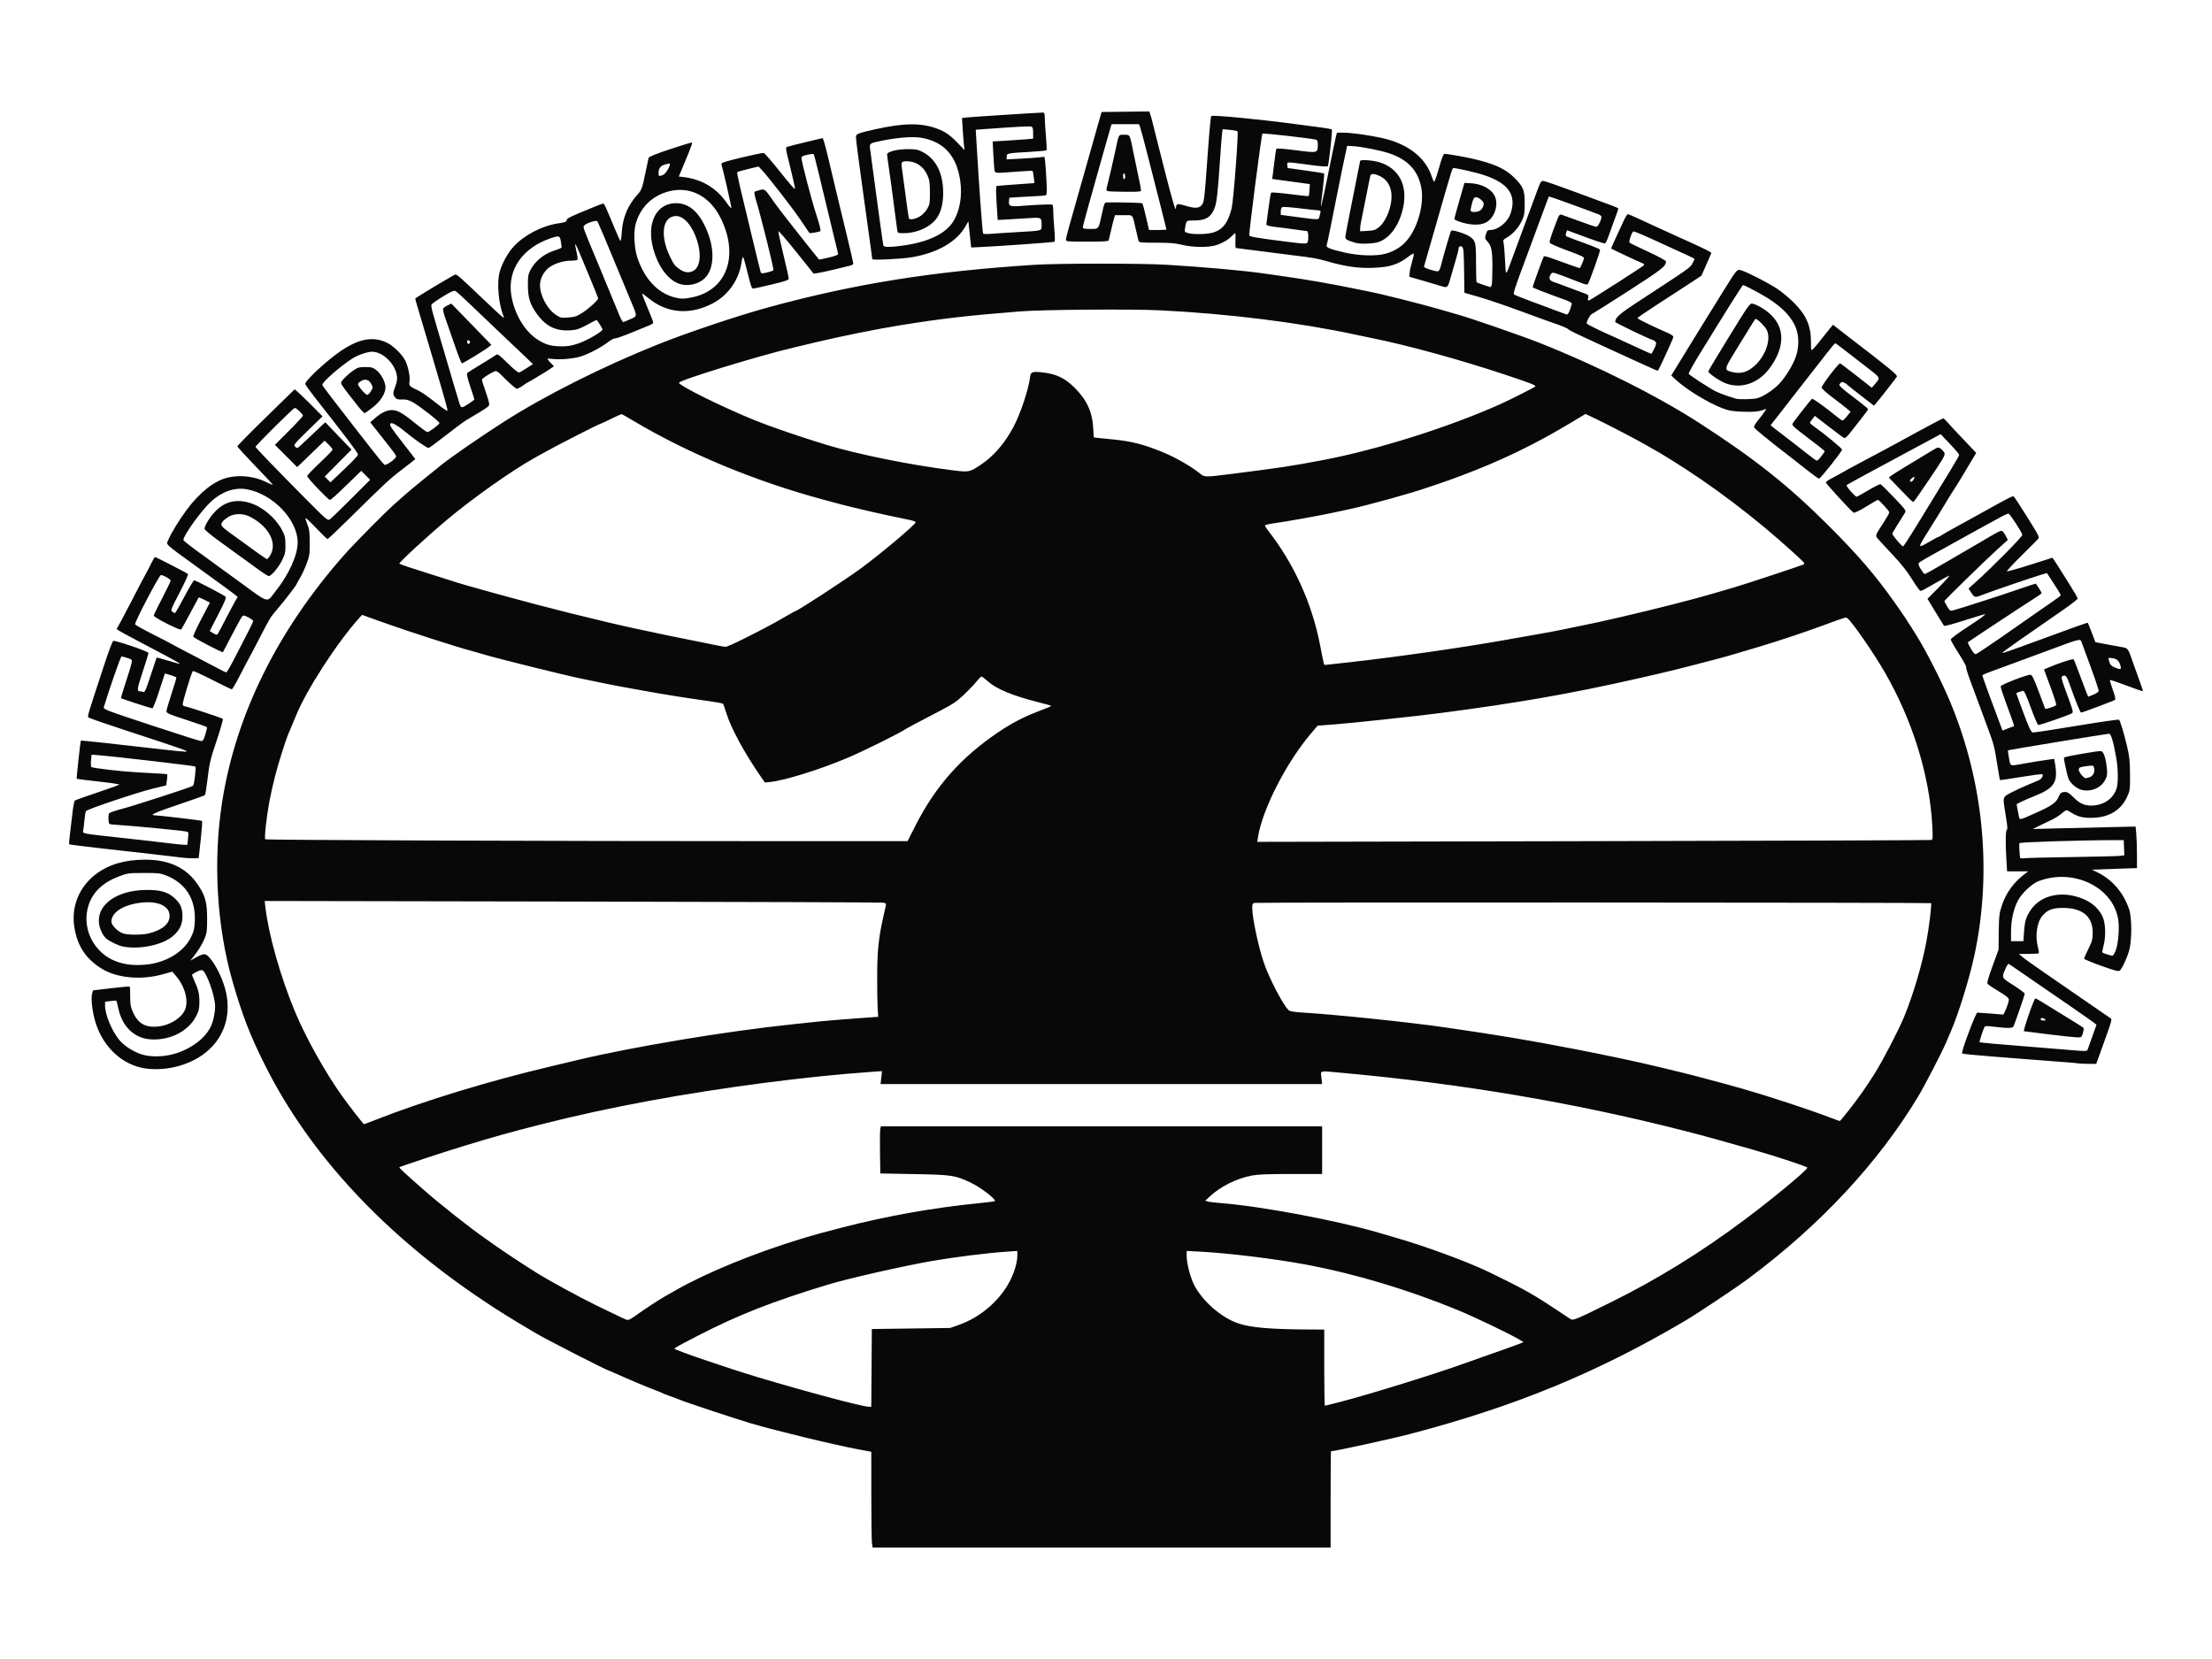 <svg width="640" height="480" version="1.1" viewBox="0 0 640 480" xmlns="http://www.w3.org/2000/svg">
 <path d="m252.29 446.61c-0.104-0.632-0.191-6.869-0.193-13.861l-3e-3 -12.713-3.751-0.695c-6.918-1.281-23.529-5.302-31.156-7.541-4.068-1.194-18.819-6.085-20.362-6.75-0.505-0.218-1.814-0.71-2.909-1.093s-2.128-0.789-2.296-0.901c-0.168-0.112-0.995-0.452-1.837-0.756-1.758-0.634-8.573-3.499-11.414-4.798-1.057-0.483-1.982-0.879-2.056-0.879-0.51 0-18.083-8.982-21.284-10.878-7.752-4.594-10.342-6.204-15.157-9.421-28.706-19.181-50.18-42.289-63.061-67.856-4.359-8.652-6.638-14.509-9.487-24.373-4.609-15.961-5.726-34.952-3.058-52.017 3.965-25.369 16.1-49.852 35.608-71.84 2.829-3.189 12.081-12.519 14.234-14.355 0.865-0.738 2.193-1.917 2.951-2.619 0.758-0.703 3.307-2.83 5.665-4.728 2.358-1.898 4.562-3.676 4.899-3.953 2.617-2.15 11.091-8.004 18.066-12.48 11.779-7.559 28.647-16.044 44.552-22.41 8.72-3.49 23.16-8.339 32.151-10.794 24.922-6.807 47.553-10.417 77.009-12.285 7.078-0.449 31.076-0.444 38.428 0.008 10.731 0.66 22.024 1.67 27.558 2.465 1.095 0.157 4.057 0.578 6.583 0.936 5.589 0.791 13.721 2.2 18.678 3.236 2.021 0.423 4.432 0.908 5.359 1.079 3.038 0.561 15.364 3.653 20.209 5.069 2.61 0.763 5.228 1.519 5.818 1.679 3.199 0.868 18.273 6.092 23.25 8.057 16.68 6.586 34.334 15.442 46.564 23.359 16.079 10.409 25.736 18.095 37.378 29.747 8.498 8.507 13.33 14.128 18.894 21.983 2.646 3.736 3.587 5.155 6.349 9.583 2.854 4.574 7.266 13.255 9.727 19.137 9.724 23.247 12.229 49.172 7.085 73.334-1.453 6.827-4.702 17.285-6.967 22.431-0.389 0.883-0.965 2.226-1.281 2.984-1.088 2.611-6.157 12.407-8.033 15.524-11.591 19.263-28.454 37.341-49.218 52.764-3.747 2.783-14.615 10.023-18.372 12.239-25.316 14.931-48.995 24.675-79.305 32.635-5.34 1.402-21.941 5.031-23.015 5.031-0.056 0-0.103 6.269-0.103 13.932v13.932h-132.5zm-0.124-50.829 0.08-11.253 22.659-0.306 2.45-0.862c6.377-2.244 11.992-7.1 14.946-12.925 1.234-2.433 2.049-5.296 2.049-7.199v-1.301l-3.139 0.213c-5.497 0.372-14.893 1.542-21.357 2.658-8.447 1.459-24.399 5.076-30.314 6.875-16.067 4.885-25.995 8.782-37.509 14.721-5.574 2.875-6.884 3.6-6.887 3.811-5e-3 0.372 15.228 5.588 24.034 8.231 13.579 4.074 30.182 8.508 32.071 8.565l0.838 0.025 0.08-11.253zm135.52 9.857c8.85-2.303 27.593-8.116 36.033-11.173 1.347-0.488 5.237-1.862 8.644-3.052 3.407-1.19 6.699-2.375 7.316-2.633l1.121-0.469-0.997-0.606c-2.79-1.697-12.998-6.591-18.229-8.74-14.258-5.858-29.631-10.455-43.786-13.092-8.99-1.675-22.208-3.292-30.543-3.735l-3.904-0.208v1.519c0 2.107 1.11 6.346 2.207 8.427 2.458 4.662 7.744 9.273 12.58 10.972 3.623 1.273 9.411 1.772 21.115 1.818l3.904 0.016v11.023c0 6.063 0.079 11.023 0.176 11.023 0.097 0 2.06-0.49 4.363-1.09zm-203.58-25.126c2.151-1.565 6.318-4.308 7.978-5.25 0.589-0.335 2.105-1.201 3.368-1.924 8.772-5.025 22.699-10.748 36.018-14.801 4.338-1.32 5.885-1.749 12.207-3.384 12.808-3.312 26.407-5.73 39.604-7.04 2.415-0.24 4.462-0.506 4.547-0.591 0.487-0.487-4.237-4.093-7.102-5.421-4.464-2.069-5.338-2.198-16.228-2.401l-9.798-0.182-0.087-6.124c-0.048-3.368-0.011-6.434 0.082-6.813l0.169-0.689h127.67v13.779h-9.006c-6.482 0-9.635 0.121-11.253 0.432-4.573 0.879-9.143 3.161-12.351 6.17l-1.225 1.148 0.81 0.224c0.446 0.123 2.099 0.323 3.674 0.444 11.606 0.892 33.578 5.012 45.731 8.576 0.842 0.247 3.391 0.995 5.665 1.663 7.759 2.278 17.846 5.944 24.343 8.847 2.33 1.041 10.326 5.022 11.942 5.946 0.674 0.385 2.051 1.17 3.062 1.744 1.01 0.574 3.603 2.226 5.761 3.671 2.158 1.445 4.243 2.825 4.633 3.067 0.856 0.531 1.205 0.389 11.499-4.687 13.584-6.698 26.209-14.486 39.04-24.081 8.216-6.144 18.34-14.556 18.06-15.008-0.223-0.36-8.72-3.171-15.305-5.062-10.312-2.962-14.43-4.092-21.146-5.802-31.229-7.956-63.499-13.403-97.965-16.538-7.071-0.643-6.4-0.794-6.172 1.384l0.192 1.837h-127.75l0.422-3.734-3.004 0.208c-18.685 1.292-43.465 4.523-64.396 8.396-11.109 2.055-21.592 4.341-31.612 6.893-8.589 2.188-13.563 3.579-21.972 6.148-6.01 1.836-18.431 5.939-18.663 6.165-0.141 0.138 1.632 1.786 6.914 6.425 4.998 4.39 13.295 10.947 18.103 14.306 0.884 0.618 2.331 1.633 3.215 2.255 2.738 1.928 7.409 5.002 11.559 7.607 3.428 2.152 12.316 7.001 17.174 9.369 8.053 3.925 8.661 4.205 9.174 4.226 0.261 0.01 1.349-0.618 2.417-1.395zm-75.221-56.585c13.717-5.401 32.491-11.129 50.284-15.341 2.526-0.598 5.971-1.419 7.655-1.824 16.084-3.867 43.336-8.405 62.464-10.4 2.526-0.263 5.833-0.615 7.349-0.78 2.369-0.259 12.463-1.071 16.228-1.306l1.225-0.076-0.153-2.296c-0.084-1.263-0.148-5.466-0.142-9.339 0.012-7.287 0.405-11.198 1.709-16.994 0.322-1.431 0.668-2.973 0.768-3.425 0.166-0.745 0.087-0.836-0.847-0.979-0.566-0.086-41.04-0.231-89.936-0.321l-88.908-0.164 0.201 1.755c0.923 8.04 4.417 20.363 8.615 30.385 3.134 7.482 8.7 17.445 13.544 24.245 1.979 2.779 6.207 8.212 6.391 8.212 0.067 0 1.667-0.609 3.555-1.352zm426.04-2.705c3.151-4.042 4.967-6.627 7.581-10.793 2.334-3.721 6.84-12.416 8.41-16.228 2.631-6.389 5.132-14.827 6.443-21.74 0.761-4.008 1.6-10.906 1.357-11.149-0.193-0.193-194.63-0.271-195.71-0.078-0.598 0.107-0.689 0.311-0.689 1.542 0 2.801 1.825 11.354 3.382 15.858 1.563 4.52 5.441 11.951 7.104 13.611 0.362 0.361 1.376 0.546 3.806 0.695 9.975 0.609 31.247 2.822 41.588 4.328 16.197 2.358 23.708 3.617 37.662 6.31 8.578 1.655 18.29 3.717 23.73 5.038 2.442 0.593 5.611 1.361 7.043 1.706 1.431 0.345 3.016 0.745 3.521 0.887 0.505 0.143 2.09 0.562 3.521 0.933 2.543 0.657 7.345 1.971 10.717 2.932 7.02 2 19.35 6.053 24.955 8.203 1.516 0.581 2.841 1.063 2.944 1.071 0.104 8e-3 1.29-1.398 2.635-3.124zm-270.12-82.223c5.864-11.574 13.328-19.972 24.271-27.309 3.594-2.41 7.092-4.245 10.791-5.661 3.83-1.466 4.367-1.7 4.227-1.84-0.065-0.065-1.787-0.54-3.826-1.054-7.224-1.824-12-3.804-14.419-5.98-0.855-0.769-1.69-1.398-1.856-1.398-0.166 0-0.65 0.448-1.077 0.995-1.13 1.451-4.155 4.498-5.736 5.779-1.377 1.116-2.367 1.674-10.25 5.777-2.358 1.227-4.425 2.331-4.593 2.452-1.676 1.206-12.459 6.551-17.46 8.655-7.693 3.236-17.839 6.395-21.886 6.813l-1.684 0.174-1.225-1.77c-4.777-6.904-8.62-14.012-9.982-18.465-0.386-1.263-0.795-2.409-0.907-2.546-0.113-0.137-2.118-0.506-4.456-0.82-5.124-0.687-12.862-1.923-18.49-2.951-2.273-0.416-5.236-0.951-6.583-1.19-1.347-0.239-4.172-0.798-6.277-1.243s-4.379-0.914-5.052-1.042c-3.737-0.711-24.52-5.866-28.476-7.062-1.179-0.357-2.557-0.755-3.062-0.884-4.439-1.14-19.32-5.941-26.889-8.674l-5.149-1.859-0.669 0.74c-6.591 7.287-15.623 21.256-18.557 28.698-0.328 0.833-0.862 2.117-1.185 2.854-1.132 2.576-1.366 3.203-2.554 6.851-1.641 5.037-2.848 9.665-3.762 14.423-0.903 4.697-1.616 11.032-1.279 11.369 0.242 0.242 84.296 0.548 149.12 0.543l36.716-3e-3 2.215-4.372zm294.05 4.034c0.353-0.113 0.392-0.83 0.222-4.034-0.776-14.631-5.675-30.483-13.745-44.481-3.194-5.541-9.265-14.336-10.743-15.562-0.551-0.457-0.052-0.599-7.396 2.104-5.226 1.923-12.768 4.436-17.913 5.967-2.105 0.626-5.136 1.53-6.736 2.009-1.6 0.478-4.011 1.16-5.359 1.514-11.422 3.005-14.094 3.664-23.73 5.848-19.087 4.326-34.429 7.005-56.8 9.921-6.633 0.864-25.508 2.888-30.42 3.261l-5.005 0.381-1.884 2.212c-7.153 8.4-14.092 21.964-15.384 30.075l-0.211 1.325 97.337-0.201c53.536-0.11 97.53-0.263 97.766-0.338zm-168.34-51.426c14.626-1.668 31.851-4.132 44.824-6.412 13.272-2.332 14.492-2.556 18.181-3.336 1.957-0.414 3.903-0.815 4.324-0.893 4.319-0.797 17.669-3.91 26.333-6.142 7.349-1.893 8.789-2.293 17.759-4.933 3.309-0.974 19.452-6.312 19.869-6.57 0.495-0.306 0.436-0.376-2.888-3.411-11.062-10.101-23.599-19.595-35.813-27.122-2.189-1.349-4.187-2.543-4.44-2.652-0.253-0.11-1.01-0.541-1.684-0.959-1.803-1.117-11.833-6.373-15.273-8.002l-2.976-1.41-4.042 2.434c-10.554 6.356-20.107 10.981-31.753 15.373-2.61 0.984-5.642 2.072-6.736 2.416-1.095 0.345-2.61 0.851-3.368 1.126-3.878 1.405-16.784 4.991-22.046 6.125-1.263 0.272-3.537 0.764-5.052 1.092-3.941 0.854-13.591 2.586-16.917 3.036-1.558 0.211-2.832 0.516-2.832 0.678 0 0.162 0.393 0.797 0.874 1.411 7.518 9.6 12.742 21.099 15.087 33.216 1.141 5.892 1.096 5.715 1.44 5.715 0.15 0 3.358-0.352 7.129-0.782zm-175.4-6.749c5.429-2.709 8.868-4.541 12.401-6.604 1.395-0.814 2.596-1.481 2.669-1.481 0.564 0 13.935-8.711 18.787-12.239 5.545-4.033 15.968-12.804 15.968-13.438 0-0.168-0.792-0.466-1.761-0.661-6.934-1.397-15.822-3.419-20.133-4.58-1.347-0.363-3.483-0.937-4.746-1.276-19.792-5.305-39.555-13.524-55.385-23.034-1.579-0.949-2.972-1.725-3.095-1.725-0.123 0-1.488 0.62-3.033 1.378s-2.876 1.378-2.956 1.378c-0.404 0-13.153 6.52-16.98 8.683-0.926 0.524-2.058 1.161-2.514 1.416-6.524 3.651-17.743 11.604-25.184 17.855-5.796 4.868-13.892 12.346-13.608 12.57 0.259 0.205 3.998 1.454 8.85 2.958 2.779 0.861 5.397 1.691 5.818 1.845 3.174 1.159 23.676 6.768 34.6 9.466 15.923 3.932 20.014 4.829 43.021 9.437 0.842 0.169 1.776 0.323 2.076 0.343 0.3 0.02 2.642-1.01 5.205-2.29zm141.14-47.727c14.675-1.875 17.218-2.26 26.419-4 15.788-2.987 36.499-9.513 51.441-16.209 2.584-1.158 9.744-4.765 10.068-5.072 0.365-0.346-0.951-0.865-8.844-3.491-12.776-4.251-27.918-8.418-37.969-10.449-1.179-0.238-3.452-0.715-5.052-1.058-16.553-3.558-36.664-6.067-56.616-7.064-8.206-0.41-33.911-0.216-40.449 0.305-15.453 1.231-22.687 2.064-34.6 3.983-6.931 1.116-17.21 3.184-24.496 4.928-2.273 0.544-5.167 1.233-6.43 1.53-10.407 2.453-33.507 9.55-33.284 10.226 0.325 0.979 12.518 7.003 21.953 10.846 4.332 1.764 13.099 4.77 20.515 7.035 9.143 2.792 24.251 5.856 36.438 7.391 5.088 0.641 5.104 0.638 8.56-1.66 3.541-2.354 6.829-6.168 9.272-10.753 2.115-3.97 4.484-11.127 4.896-14.792 0.14-1.245 0.822-1.422 3.96-1.026 3.718 0.469 6.135 1.659 8.853 4.355 3.511 3.484 5.134 6.954 5.405 11.56l0.166 2.826 0.954 0.134c0.525 0.074 2.607 0.286 4.628 0.473 5.136 0.474 8.91 1.433 14.238 3.619 3.961 1.625 8.5 4.237 11.123 6.402 1.088 0.897 1.525 0.895 8.847-0.04zm-315.57 171.74c-6.364-1.54-11.451-6.876-13.306-13.959-0.755-2.884-1.08-6.216-0.726-7.446l0.265-0.919 5.28-0.629c2.904-0.346 5.321-0.552 5.372-0.459 0.051 0.093 0.096 1.409 0.099 2.925 0.006 2.316 0.135 3.034 0.81 4.504 1.488 3.238 3.534 4.434 7.074 4.136 3.311-0.279 6.649-2.234 7.856-4.602 1.3-2.549 0.185-6.978-2.547-10.116l-1.026-1.178-3.061 0.842c-6.004 1.652-12.985 0.982-17.273-1.657-4.715-2.902-7.157-6.62-8.011-12.201-0.894-5.839 1.446-11.544 6.222-15.17 3.727-2.83 8.416-4.21 14.295-4.21 6.908 0 11.835 2.301 15.124 7.063 2.227 3.224 2.786 5.212 2.796 9.931 0.007 3.423-0.087 4.218-0.676 5.68-0.703 1.743-1.848 3.615-3.354 5.485l-0.854 1.06 1.798-1.007c1.203-0.673 2.03-0.949 2.5-0.831 1.438 0.361 4.132 4.738 5.48 8.904 3.536 10.929-2.143 20.638-13.802 23.596-3.404 0.863-7.423 0.964-10.337 0.259zm10.562-4.205c4.489-1.51 8.164-4.392 9.732-7.631 0.728-1.505 1.262-3.994 1.262-5.888 0-2.943-2.534-10.056-3.716-10.431-0.463-0.147-1.785 0.415-2.965 1.261-0.054 0.039 0.203 0.73 0.57 1.536 1.261 2.768 1.556 3.958 1.562 6.287 0.004 1.988-0.13 2.602-0.909 4.145-2.196 4.349-7.444 7.083-13.035 6.789-4.835-0.254-8.393-3.633-9.526-9.048-0.228-1.091-0.477-2.046-0.553-2.122-0.076-0.076-0.843-0.044-1.705 0.07l-1.567 0.208v1.153c0 2.527 1.925 7.187 4.071 9.858 1.285 1.6 3.834 3.28 6.27 4.136 2.773 0.974 7.05 0.843 10.51-0.322zm-6-26.099c4.69-1.253 8.293-3.915 10.005-7.391 0.825-1.677 1.008-2.44 1.114-4.676 0.303-6.343-2.655-11.01-8.391-13.238-1.609-0.625-2.318-0.701-6.403-0.686-4.373 0.016-4.713 0.062-7.098 0.966-4.575 1.734-7.446 4.377-8.741 8.05-1.641 4.652-0.435 9.861 3.118 13.475 1.986 2.02 4.411 3.267 7.506 3.858 2.546 0.487 6.292 0.335 8.89-0.359zm-9.657-4.703c-1.288-0.252-3.621-1.346-4.726-2.215-1.034-0.813-1.963-2.667-2.199-4.387-0.754-5.498 5.151-9.718 13.673-9.773 4.027-0.026 6.098 0.555 8.026 2.252 1.839 1.619 2.423 2.921 2.423 5.399 0 2.317-0.789 3.971-2.692 5.641-2.974 2.611-9.659 4.031-14.505 3.082zm7.563-3.82c3.919-1.044 5.921-2.76 5.921-5.076 0-2.722-3.172-4.289-7.79-3.85-5.38 0.512-9.051 2.756-9.051 5.534 0 1.051 1.872 2.938 3.397 3.425 1.497 0.478 5.674 0.46 7.524-0.033zm558.14 37.626c-0.168-0.061-2.373-0.257-4.899-0.437-2.526-0.18-6.178-0.459-8.114-0.621-1.937-0.162-7.311-0.585-11.942-0.939-4.631-0.354-8.523-0.743-8.648-0.865-0.35-0.339 3.943-11.831 4.417-11.823 0.561 9e-3 7.077 0.499 7.416 0.558 0.328 0.057 1.676-3.341 1.699-4.281 0.012-0.506-0.644-1.054-2.888-2.412-1.597-0.966-3.054-1.938-3.238-2.16-0.251-0.303 0.1-1.595 1.403-5.164l1.738-4.761 0.063-5.131c0.057-4.65 0.14-5.363 0.884-7.605 1.247-3.755 3.459-6.785 6.763-9.265l0.883-0.663h-6.114l-0.2-3.263c-0.305-4.991-0.249-8.611 0.137-8.74 0.234-0.078 0.141-1.284-0.306-3.964-0.955-5.724-1.014-5.444 1.425-6.758 1.137-0.613 3.238-1.589 4.67-2.17 1.431-0.581 2.979-1.232 3.439-1.446 0.811-0.378 1.399-1.38 1.028-1.751-0.1-0.1-2.886 0.26-6.19 0.801-3.304 0.541-6.041 0.943-6.081 0.894-0.04-0.049-0.378-2.018-0.751-4.376-0.854-5.4-0.978-5.882-2.769-10.717-0.811-2.189-1.981-5.359-2.6-7.043-0.619-1.684-1.736-4.694-2.481-6.688-0.745-1.994-1.275-3.754-1.179-3.91 0.097-0.156-0.868-1.907-2.143-3.892-1.275-1.984-2.313-3.807-2.307-4.051 6e-3 -0.244 1.901-1.677 4.21-3.186 4.27-2.789 6.133-4.149 5.677-4.144-0.139 2e-3 -2.251 0.639-4.693 1.416-4.902 1.56-6.979 2.118-7.163 1.924-0.067-0.07-1.165-1.85-2.441-3.955l-2.319-3.828 3.435-3.459c1.889-1.903 3.16-3.36 2.823-3.238-0.337 0.121-1.921 0.976-3.521 1.9-3.843 2.218-4.377 2.497-4.783 2.499-0.189 9.2e-4 -1.273-1.501-2.408-3.338-1.401-2.265-3.12-4.457-5.346-6.813-1.805-1.91-3.727-3.983-4.27-4.607-1.141-1.308-1.215-1.042 1.395-5.051 0.899-1.381 1.632-2.689 1.63-2.909-4e-3 -0.405-2.951-3.615-3.318-3.613-0.11 6.1e-4 -1.643 0.886-3.406 1.968-1.931 1.185-3.364 1.878-3.603 1.744-0.65-0.364-8.042-8.413-8.041-8.756 0-0.174 0.793-0.724 1.761-1.222s2.38-1.272 3.138-1.718c0.758-0.446 2.687-1.502 4.287-2.347 4.955-2.616 11.118-5.92 12.401-6.65 0.674-0.383 2.465-1.36 3.981-2.171 1.516-0.811 3.982-2.139 5.481-2.951 1.499-0.812 2.826-1.476 2.949-1.476 0.123 0 0.733 0.586 1.356 1.301 0.623 0.716 2.189 2.407 3.482 3.759 1.292 1.352 2.872 3.018 3.511 3.701l1.162 1.244-1.367 2.269c-0.752 1.248-2.023 3.372-2.824 4.719s-1.829 3.001-2.283 3.674c-0.454 0.674-1.153 1.784-1.553 2.468-0.969 1.657-3.851 6.341-6.112 9.933-2.855 4.536-2.833 4.638 0.575 2.64 1.328-0.778 2.518-1.415 2.646-1.415 0.128 0 0.598-0.254 1.045-0.564 0.447-0.31 1.846-1.119 3.109-1.797 1.263-0.678 4.639-2.538 7.502-4.132 8.927-4.971 9.806-5.423 10.126-5.203 0.171 0.117 1.933 2.811 3.915 5.986 3.535 5.662 3.593 5.784 3.049 6.401-0.305 0.346-2.482 2.527-4.838 4.846-2.356 2.32-4.194 4.306-4.086 4.414 0.108 0.108 3.11-0.73 6.671-1.862l6.475-2.058 0.521 0.724c0.286 0.398 0.796 1.181 1.133 1.74s1.749 2.804 3.139 4.989c1.389 2.185 2.521 4.144 2.515 4.354-6e-3 0.209-1.802 1.621-3.991 3.136-2.189 1.516-5.064 3.514-6.391 4.44-1.327 0.926-4.499 3.128-7.05 4.893-2.551 1.765-4.526 3.247-4.388 3.293 0.138 0.046 2.523-0.752 5.3-1.774 15.559-5.723 19.338-7.077 19.446-6.968 0.066 0.066 0.59 1.355 1.164 2.864l1.044 2.744 3.486 0.655c1.917 0.36 4.003 0.746 4.636 0.856 1.269 0.222 1.421 0.47 2.827 4.612 0.4 1.179 1.215 3.445 1.811 5.036 0.596 1.591 1.029 2.946 0.963 3.012-0.066 0.066-2.202-0.669-4.746-1.633-2.545-0.964-4.694-1.685-4.776-1.603-0.082 0.082 0.288 1.347 0.821 2.812 0.562 1.543 0.854 2.768 0.694 2.912-0.298 0.268-9.452 3.702-9.869 3.702-0.253 0-1.659-3.488-3.303-8.19-0.87-2.488-1.241-2.873-2.191-2.271-0.299 0.19-0.062 1.132 1.017 4.053 2.305 6.237 2.337 6.358 1.73 6.674-1.33 0.691-9.329 3.443-9.65 3.32-0.199-0.076-1.176-2.368-2.171-5.091-1.365-3.737-1.917-4.911-2.248-4.784-0.242 0.093-0.771 0.252-1.176 0.354-0.405 0.102-0.736 0.273-0.734 0.381 0 0.108 0.936 2.677 2.078 5.708 1.686 4.478 2.192 5.529 2.7 5.603 0.344 0.05 6.049-0.813 12.678-1.917 6.629-1.104 12.148-1.903 12.264-1.775 0.365 0.405 1.472 4.083 2.326 7.735 0.692 2.957 0.828 4.257 0.846 8.114 0.021 4.448-6e-3 4.654-0.869 6.522-1.823 3.947-5.448 6.039-10.439 6.023-2.77-9e-3 -3.943-0.367-6.473-1.976-0.594-0.378-0.774-0.315-1.93 0.674-0.701 0.6-2.06 1.458-3.019 1.906-0.959 0.448-2.571 1.222-3.582 1.72l-1.837 0.906 6.277-0.154c3.452-0.085 10.148-0.244 14.879-0.354l8.602-0.2 0.199 2.112c0.11 1.161 0.2 3.869 0.202 6.016l3e-3 3.904-1.607 0.042c-0.884 0.023-3.812 0.126-6.507 0.23l-4.899 0.188 1.225 0.581c4.551 2.158 7.832 5.911 9.531 10.902 0.815 2.395 0.806 9.12-0.017 11.942-0.658 2.256-2.05 5.213-2.714 5.764-0.357 0.296-1.418 0.021-5.381-1.396-2.715-0.971-4.937-1.898-4.939-2.06 0-0.162 0.556-1.422 1.239-2.8 1.077-2.173 1.244-2.787 1.261-4.622 0.044-4.72-2.867-7.215-8.473-7.263-3.106-0.026-4.618 0.539-6.078 2.274-1.603 1.906-2.166 5.837-1.3 9.09 0.233 0.874 0.346 1.666 0.252 1.761-0.094 0.094-1.423 0.176-2.953 0.181l-2.781 9e-3 0.942 0.833c0.518 0.458 3.252 2.418 6.076 4.354 2.824 1.937 8.216 5.657 11.984 8.267 3.767 2.61 7.096 4.902 7.396 5.091 0.615 0.388 0.654 0.248-2.529 9.065l-1.518 4.205-2.45-0.019c-1.347-0.01-2.587-0.069-2.756-0.129zm2.852-4.357c0.178-0.463 0.799-2.188 1.379-3.834l1.055-2.992-0.806-0.633c-0.443-0.348-3.149-2.25-6.012-4.226-11.469-7.917-18.085-12.468-18.451-12.692-0.265-0.162-0.575 0.208-0.996 1.191-1.234 2.88-1.341 2.647 2.267 4.957 1.784 1.142 3.244 2.236 3.246 2.431 3e-3 0.294-2.488 7.544-3.217 9.367-0.257 0.643-1.494 0.688-5.472 0.201-2.218-0.272-2.768-0.258-2.978 0.077-0.296 0.473-1.536 4.311-1.421 4.4 0.111 0.087 6.708 0.682 12.018 1.085 2.526 0.192 7.487 0.593 11.023 0.892 8.729 0.738 7.986 0.758 8.364-0.225zm-11.579-4.07c-3.789-0.469-6.924-0.865-6.966-0.879-0.34-0.115 2.928-9.518 3.308-9.518 0.14 0 2.296 1.277 4.789 2.838 2.494 1.561 5.535 3.439 6.76 4.172 1.224 0.734 2.298 1.451 2.387 1.595 0.089 0.144-5e-3 0.815-0.207 1.492-0.364 1.214-0.388 1.231-1.775 1.192-0.773-0.021-4.506-0.423-8.296-0.893zm-1.04-4.426c-0.585-0.443-1.103-0.362-1.103 0.171 0 0.158 0.379 0.284 0.842 0.278 0.798-9e-3 0.812-0.033 0.261-0.45zm20.695-20.056c0.738-2.159 1.032-6.655 0.591-9.033-1.706-9.205-12.991-14.532-22.916-10.819-2.062 0.771-5.073 3.643-6.173 5.885-1.185 2.416-1.863 5.566-1.868 8.684l-5e-3 2.832h3.584l0.18-2.679c0.209-3.106 0.56-4.279 1.87-6.253 2.551-3.844 7.595-5.435 12.903-4.071 3.821 0.982 6.377 2.824 7.846 5.655 0.949 1.828 1.141 5.747 0.419 8.533-0.277 1.07-0.452 1.998-0.387 2.062 0.267 0.267 2.553 1 2.951 0.946 0.237-0.032 0.689-0.816 1.006-1.743zm-12.918-26.786c6.989-0.099 13.299-0.254 14.021-0.343l1.314-0.163-0.09-2.199-0.089-2.199-2.756 5e-3c-9.935 0.018-27.409 0.579-27.442 0.882-0.086 0.786 0.107 4.031 0.254 4.268 0.088 0.142 0.592 0.185 1.12 0.094 0.528-0.09 6.678-0.245 13.667-0.344zm-9.992-12.904c4.267-1.915 5.601-2.85 6.232-4.366 0.544-1.306 0.866-1.556 2.013-1.562 0.632-3e-3 1.271 0.42 2.45 1.622 1.862 1.899 3.601 2.546 6.06 2.255 3.048-0.361 5.33-2.079 6.274-4.723 0.554-1.551 0.54-5.729-0.03-8.933-0.869-4.888-1.512-7.057-2.096-7.08-0.411-0.016-29.08 4.689-29.236 4.798-0.059 0.041 0.066 1.048 0.279 2.238 0.442 2.472 0.189 2.365 3.963 1.678 3.002-0.547 5.666-0.977 7.707-1.244l1.43-0.187 0.247 1.494c0.878 5.321-0.217 6.991-6.107 9.32-1.381 0.546-3.062 1.279-3.735 1.629-0.674 0.35-1.25 0.641-1.28 0.647-0.05 9e-3 0.307 1.957 0.691 3.771 0.183 0.863 0.213 0.855 5.14-1.357zm12.667-6.63c-1.282-0.417-2.784-1.707-3.419-2.937-0.329-0.637-1.399-5.413-1.399-6.243 0-0.221 1.913-0.621 7.032-1.47 3.642-0.604 3.835-0.608 4.213-0.092 0.565 0.773 0.977 2.408 1.184 4.703 0.155 1.724 0.081 2.175-0.558 3.368-1.248 2.33-4.414 3.53-7.053 2.671zm2.668-3.584c0.978-0.372 1.538-1.533 1.266-2.62-0.202-0.804-0.243-0.817-1.924-0.607-2.22 0.277-2.54 0.414-2.54 1.086 0 0.687 1.435 2.44 1.998 2.44 0.227 0 0.767-0.135 1.201-0.3zm-21.998-14.704c0.226 0-3e-3 -0.696-2.067-6.269-0.996-2.69-1.772-5.08-1.725-5.312 0.1-0.489 7.759-3.455 8.637-3.344 0.462 0.058 0.973 1.102 2.362 4.82 0.975 2.61 1.813 4.852 1.862 4.982 0.108 0.284 2.92-0.633 3.167-1.033 0.164-0.265-0.453-2.142-2.57-7.817l-0.928-2.489 1.127-0.485c3.014-1.296 7.196-2.675 7.422-2.447 0.14 0.141 0.934 2.116 1.765 4.389 0.831 2.274 1.728 4.651 1.992 5.283l0.481 1.149 1.47-0.577c0.808-0.317 1.512-0.789 1.564-1.049 0.052-0.26-0.964-3.342-2.258-6.85-1.294-3.507-2.491-6.769-2.661-7.249-0.403-1.14-0.229-1.182-9.732 2.355-4.287 1.596-9.931 3.68-12.541 4.633-6.513 2.376-6.43 2.341-6.43 2.691 0 0.24 3.122 8.777 5.541 15.153l0.261 0.688 1.55-0.611c0.853-0.336 1.623-0.611 1.713-0.611zm30.908-17.377c-0.361-1.467-0.981-2.123-2.195-2.32-0.634-0.103-1.209-0.132-1.277-0.064-0.068 0.068 0.034 0.598 0.225 1.178 0.258 0.782 0.642 1.176 1.485 1.522 1.731 0.711 2.002 0.662 1.762-0.316zm-34.153-8.652c3.958-2.747 8.298-5.778 9.645-6.734s3.518-2.463 4.823-3.346c1.305-0.884 2.373-1.705 2.373-1.826 0-0.224-1.092-2.006-2.963-4.835l-1.049-1.586-1.592 0.469c-2.356 0.694-14.495 4.839-16.443 5.615-2.802 1.116-2.851 1.112-3.797-0.318l-0.85-1.284 2.247-2.014c4.801-4.304 13.449-13.084 13.332-13.535-0.246-0.952-3.637-6.122-4.016-6.122-0.217 0-1.001 0.325-1.742 0.722-2.876 1.542-12.716 6.953-13.442 7.392-0.421 0.254-2.925 1.641-5.565 3.081s-4.953 2.803-5.14 3.029c-0.259 0.312-0.136 0.749 0.511 1.82 0.468 0.775 0.973 1.409 1.122 1.409 0.301 0 2.071-0.979 7.082-3.919 1.853-1.087 4.333-2.532 5.512-3.212 1.179-0.68 2.763-1.605 3.521-2.055 4.968-2.953 5.86-3.417 6.261-3.264 0.246 0.095 0.728 0.72 1.07 1.391l0.622 1.219-3.287 2.975c-3.381 3.06-15.076 14.49-15.076 14.734 0 0.075 0.364 0.757 0.808 1.515 0.71 1.212 0.905 1.355 1.607 1.188 1.511-0.359 14.276-4.471 19.128-6.162 2.67-0.93 4.888-1.649 4.929-1.597 0.488 0.632 1.699 2.581 1.699 2.735 0 0.111-1.182 0.94-2.626 1.843-2.166 1.354-18.401 12.065-18.764 12.38-0.06 0.052 0.336 0.873 0.879 1.823 0.691 1.208 1.139 1.688 1.487 1.596 0.274-0.073 3.736-2.38 7.694-5.127zm-25.409-31.153c10.052-16.35 12.855-21.005 12.855-21.346 0-0.209-1.206-1.645-2.679-3.192l-2.679-2.812-5.052 2.71c-14.343 7.693-21.92 11.804-22.159 12.022-0.269 0.246 2.425 3.355 2.907 3.355 0.143 0 1.663-0.832 3.376-1.85 1.714-1.018 3.289-1.81 3.5-1.761 0.212 0.049 1.991 1.785 3.954 3.858 3.394 3.583 3.548 3.801 3.133 4.44-1.398 2.151-3.598 5.752-3.666 5.999-0.09 0.328 2.753 3.706 3.118 3.706 0.131 0 1.657-2.308 3.391-5.129zm-1.313-8.42c-0.401-0.379-1.959-1.974-3.462-3.545l-2.733-2.856 0.895-0.653c0.756-0.552 4.356-2.759 11.9-7.296 1.357-0.816 1.519-0.847 2.169-0.421 0.387 0.253 0.875 0.782 1.085 1.174 0.354 0.661 0.044 1.218-4.16 7.486-2.498 3.725-4.637 6.778-4.754 6.786-0.117 8e-3 -0.541-0.296-0.942-0.675zm0.949-5.771c0.221-0.353 0.349-0.695 0.285-0.758-0.23-0.23-1.464 0.837-1.291 1.115 0.275 0.445 0.571 0.34 1.006-0.357zm-501.34 109.31c-2.636-0.337-9.852-1.164-22.486-2.577-5.294-0.592-9.695-1.146-9.779-1.23-0.084-0.085 0.006-1.356 0.2-2.826 0.195-1.47 0.52-4.226 0.724-6.124s0.518-3.566 0.699-3.706c0.181-0.14 3.123-1.189 6.537-2.331 3.415-1.142 6.267-2.172 6.339-2.288 0.072-0.116-2.649-0.519-6.046-0.894-3.397-0.375-6.222-0.727-6.276-0.781-0.122-0.122 1.05-10.889 1.202-11.041 0.101-0.101 10.485 1.019 23.923 2.58 2.996 0.348 5.889 0.625 6.43 0.615 1.23-0.023-0.814-0.75-16.317-5.808-6.315-2.061-11.638-3.9-11.828-4.089-0.356-0.353-0.374-0.294 4.719-15.767 1.129-3.431 2.219-6.303 2.421-6.38 0.621-0.238 10.199 3.028 10.199 3.478 0 0.223-0.759 2.707-1.688 5.519-1.692 5.125-1.738 5.592-0.557 5.608 0.197 2e-3 0.564 0.084 0.817 0.181 0.362 0.139 0.803-0.885 2.076-4.823 0.889-2.749 1.658-5.055 1.707-5.125 0.05-0.069 1.509 0.31 3.242 0.842 1.734 0.532 3.285 0.965 3.447 0.961 0.425-0.01-1.768-1.218-10.499-5.789-4.253-2.226-7.731-4.144-7.731-4.263 0-0.119 0.187-0.488 0.416-0.82 0.229-0.332 1.835-3.36 3.569-6.728 1.734-3.368 3.649-7.02 4.255-8.114 0.606-1.095 1.446-2.708 1.866-3.586 0.42-0.878 0.862-1.601 0.983-1.607 0.258-0.014 9.15 4.557 9.535 4.902 0.144 0.129-0.945 2.542-2.42 5.362-2.528 4.833-2.649 5.151-2.117 5.54 0.31 0.227 0.657 0.413 0.77 0.413 0.113 0 1.337-2.136 2.72-4.746 1.383-2.61 2.663-4.746 2.844-4.746 0.423 0 8.531 4.226 9.044 4.714 0.308 0.293-0.114 1.34-2.084 5.169l-2.47 4.802 1.004 0.611c0.552 0.336 1.101 0.511 1.22 0.389 0.119-0.122 1.42-2.565 2.892-5.428 1.472-2.863 2.789-5.251 2.928-5.307 0.284-0.114-0.16-0.449-11.225-8.47-10.141-7.351-9.427-6.7-8.853-8.075 0.839-2.007 3.261-5.974 5.371-8.798 3.839-5.136 8.017-8.412 11.902-9.334 3.572-0.848 7.813-0.348 11.131 1.312 0.985 0.493 1.838 0.85 1.895 0.793 0.057-0.057-2.226-2.512-5.073-5.455-2.848-2.943-5.182-5.502-5.187-5.687-0.005-0.185 3.676-3.926 8.181-8.315 4.505-4.388 8.266-8.056 8.359-8.151 0.092-0.095 1.953 1.617 4.134 3.804l3.966 3.976-4.237 4.123c-3.788 3.686-4.188 4.172-3.773 4.588 0.256 0.256 0.578 0.464 0.716 0.463 0.138-1e-3 1.56-1.265 3.16-2.808 1.6-1.543 3.365-3.218 3.923-3.721l1.014-0.914 7.58 7.904-7.759 7.806 1.663 1.663 1-0.941c5.295-4.985 6.971-6.699 6.971-7.132 0-0.452-3.598-5.209-12.336-16.307-1.551-1.97-2.868-3.809-2.925-4.086-0.13-0.628 3.641-4.369 7.606-7.543 6.581-5.269 11.372-6.596 15.966-4.423 1.897 0.897 4.436 3.376 5.405 5.274 0.755 1.48 1.42 4.703 1.204 5.834-0.242 1.268 0.023 1.618 1.825 2.415 1.571 0.695 2.555 1.374 7.063 4.877 1.053 0.818 1.987 1.416 2.075 1.327 0.143-0.143-0.718-3.253-3.544-12.8-0.474-1.6-1.288-4.356-1.809-6.124-0.521-1.768-1.28-4.317-1.687-5.665-1.806-5.988-2.341-7.875-2.252-7.937 1.761-1.21 11.316-6.913 11.581-6.913 0.491 0 1.571 0.954 7.75 6.849 2.833 2.702 5.441 5.116 5.795 5.364 0.597 0.418 0.626 0.408 0.399-0.14-1.464-3.53-2-9.701-1.115-12.839 0.704-2.496 2.332-5.457 4.013-7.295 3.018-3.303 8.264-6.041 12.852-6.71 2.004-0.292 2.442-0.456 2.516-0.94 0.088-0.576 0.751-0.896 8.102-3.906 1.207-0.494 2.325-0.899 2.485-0.899 0.279 0 0.62 0.744 3.433 7.502 0.701 1.684 1.382 3.173 1.514 3.309 0.131 0.136 0.311-0.966 0.399-2.45 0.256-4.3 1.746-7.883 4.561-10.964 1.2-1.314 1.417-1.932 2.413-6.889 0.355-1.768 0.71-3.44 0.789-3.715 0.098-0.341 2.087-1.149 6.284-2.551 3.377-1.129 6.215-1.977 6.307-1.886 0.091 0.091-0.395 1.515-1.08 3.164-0.685 1.649-1.587 3.824-2.005 4.835l-0.759 1.837 0.818 0.078c5.592 0.536 9.982 3.08 13.082 7.58 0.656 0.952 1.239 1.589 1.297 1.415 0.082-0.246-2.197-10.269-2.873-12.638-0.12-0.421 0.822-0.734 5.825-1.939 3.282-0.79 6.17-1.391 6.418-1.335 0.247 0.056 2.268 2.375 4.491 5.154 3.636 4.545 4.576 5.593 4.576 5.1 0-0.246-1.77-7.811-2.299-9.821-0.262-0.997-0.369-1.917-0.237-2.044 0.211-0.204 2.738-0.858 8.753-2.265l1.777-0.416 0.317 0.819c0.174 0.45 0.773 2.748 1.331 5.106 1.791 7.575 3.825 16.052 5.534 23.059 0.916 3.757 1.665 7.027 1.665 7.266 0 0.239-0.31 0.508-0.689 0.597-0.379 0.089-2.396 0.579-4.482 1.089-2.086 0.51-4.36 1.004-5.052 1.098l-1.259 0.171-5.052-6.318c-2.779-3.475-5.09-6.139-5.137-5.92-0.047 0.219 0.608 3.259 1.454 6.755 0.847 3.496 1.54 6.603 1.54 6.905 0 0.455-0.821 0.745-4.823 1.702-2.652 0.634-5.077 1.177-5.389 1.205-0.484 0.044-0.723-0.596-1.644-4.388-0.593-2.442-1.184-4.556-1.315-4.698s-0.337 0.47-0.46 1.361c-0.709 5.156-3.838 9.642-8.387 12.023-6.535 3.421-13.16 2.893-18.497-1.476-0.979-0.801-1.832-1.404-1.896-1.341-0.064 0.064 0.634 1.889 1.55 4.055 0.916 2.166 1.666 4.096 1.666 4.289 0 0.193-0.379 0.504-0.842 0.691-0.463 0.188-2.876 1.177-5.362 2.199-2.486 1.022-4.691 1.792-4.9 1.712-0.209-0.08-1.206 0.475-2.216 1.233-1.992 1.496-5.228 3.181-7.648 3.982-1.86 0.616-5.892 0.99-7.968 0.739-0.842-0.102-1.59-0.134-1.663-0.072-0.073 0.062 0.317 0.577 0.866 1.143l0.998 1.03-0.866 0.607c-1.135 0.795-6.526 4.062-6.704 4.062-0.076 0-0.709 0.413-1.406 0.919-0.697 0.505-1.486 0.919-1.752 0.919-0.266 0-1.686-1.196-3.155-2.658-2.608-2.596-2.691-2.649-3.527-2.269-1.442 0.655-3.436 2.001-3.445 2.325-4e-3 0.168 0.473 1.664 1.06 3.323 0.588 1.659 1.068 3.331 1.068 3.715 0 0.692-0.308 0.908-6.664 4.661-0.629 0.372-3.27 2.335-5.869 4.363-2.599 2.028-4.854 3.688-5.011 3.688-0.445 0-4.151-2.549-6.186-4.256-2.575-2.159-4.405-3.251-4.795-2.861-0.442 0.442-0.182 0.854 3.736 5.908l3.413 4.404-0.871 0.718c-0.479 0.395-2.111 1.66-3.627 2.811-2.924 2.221-4.756 3.934-14.5 13.561-3.367 3.326-6.246 6.047-6.399 6.047s-1.61-1.402-3.237-3.115c-1.627-1.713-3.034-3.04-3.125-2.949-0.092 0.092 0.14 0.908 0.514 1.814 0.571 1.383 0.682 2.237 0.689 5.322 0.008 3.398-0.064 3.866-0.961 6.22-0.534 1.4-1.39 3.228-1.903 4.062-0.513 0.834-0.933 1.591-0.933 1.683 0 0.269-3.645 5.011-5.513 7.173-2.12 2.453-2.032 2.31-5.508 9.033-1.567 3.031-2.947 5.649-3.067 5.818-0.12 0.168-1.15 2.132-2.289 4.363-1.139 2.231-2.207 4.057-2.373 4.057s-2.726-1.239-5.689-2.754c-2.963-1.515-5.477-2.651-5.587-2.526-0.442 0.505-3.093 9.302-2.93 9.725 0.096 0.25 0.341 0.455 0.544 0.455 0.55 0 10.786 3.373 11.068 3.647 0.133 0.13-0.676 2.979-1.799 6.332-1.829 5.464-2.098 6.585-2.59 10.802-0.302 2.588-0.664 4.81-0.804 4.938-0.14 0.128-3.561 1.348-7.601 2.712-6.673 2.253-8.561 3.094-6.994 3.116 1.306 0.018 13.633 1.48 13.788 1.634 0.093 0.093-0.089 2.552-0.405 5.464l-0.574 5.295-1.531 0.044c-0.842 0.024-2.495-0.079-3.674-0.23zm2.106-5.347c0.11-0.938 0.134-1.813 0.052-1.945-0.082-0.132-1.014-0.327-2.072-0.432-1.058-0.106-3.784-0.389-6.057-0.63-3.553-0.376-10.188-0.948-13.779-1.187-1.042-0.07-1.074-0.109-1.151-1.449-0.044-0.758 0.036-1.555 0.178-1.771 0.142-0.216 1.831-0.804 3.754-1.306 3.631-0.948 20.18-6.325 20.546-6.675 0.34-0.326 0.926-5.313 0.654-5.569-0.223-0.21-22.935-2.864-27.995-3.271l-2.024-0.163-0.166 1.646c-0.091 0.905-0.051 1.766 0.088 1.914 0.324 0.343 8.513 1.298 13.312 1.554 7.445 0.396 8.517 0.469 8.636 0.588 0.067 0.067 0.03 0.811-0.082 1.653l-0.203 1.532-3.884 0.947c-4.63 1.129-19.004 5.963-19.338 6.504-0.129 0.209-0.322 1.355-0.43 2.547-0.107 1.192-0.265 2.533-0.35 2.981-0.197 1.031-0.839 0.906 11.517 2.252 5.473 0.596 11.398 1.271 13.167 1.498s3.713 0.431 4.321 0.451l1.106 0.037zm5.012-30.216c0.324-1.053 0.539-2.01 0.478-2.127-0.061-0.117-2.725-1.059-5.92-2.094-5.181-1.677-5.809-1.953-5.803-2.543 0.004-0.364 0.675-2.66 1.492-5.102 0.817-2.442 1.428-4.54 1.358-4.662-0.127-0.221-3.215-1.222-3.326-1.079-0.032 0.042-0.775 2.315-1.649 5.051-0.882 2.758-1.753 4.976-1.956 4.976-0.369 0-8.837-2.751-9.06-2.943-0.066-0.057 0.675-2.534 1.647-5.504 1.439-4.397 1.689-5.45 1.345-5.671-0.458-0.294-2.376-0.883-2.872-0.882-0.234 3e-4 -3.622 9.712-5.097 14.611-0.198 0.657 0.319 0.856 13.622 5.258 7.605 2.517 14.125 4.586 14.49 4.599 0.552 0.02 0.761-0.296 1.251-1.89zm8.277-21.74c1.056-2.063 2.743-5.335 3.749-7.271 1.006-1.936 1.83-3.659 1.83-3.828 0-0.169-0.627-0.64-1.393-1.047-1.195-0.634-1.45-0.677-1.797-0.306-0.222 0.238-1.545 2.638-2.939 5.332-1.394 2.695-2.579 4.952-2.632 5.016-0.174 0.21-8.447-4.087-8.599-4.466-0.081-0.203 0.973-2.505 2.343-5.117l2.491-4.748-1.575-0.798c-0.866-0.439-1.621-0.753-1.677-0.697-0.056 0.056-1.156 2.098-2.446 4.537-1.29 2.44-2.474 4.571-2.633 4.736-0.345 0.359-7.915-3.482-7.921-4.019-0.002-0.193 1.099-2.463 2.446-5.046 1.347-2.583 2.45-4.868 2.45-5.078 0-0.402-2.143-1.626-2.82-1.611-0.492 0.011-7.677 13.714-7.472 14.249 0.082 0.214 2.397 1.519 5.144 2.901 2.747 1.381 5.133 2.615 5.301 2.741 0.168 0.126 2.924 1.581 6.124 3.233s6.644 3.46 7.655 4.017c1.01 0.558 1.976 1.015 2.145 1.017 0.169 2e-3 1.172-1.684 2.227-3.748zm12.018-19.685c3.895-4.892 6.422-10.472 6.422-14.183 0-6.504-7.156-13.985-14.682-15.35-3.441-0.624-7.055 0.576-10.212 3.39-2.773 2.472-8.175 9.921-8.175 11.273 0 0.168 1.688 1.532 3.751 3.032 2.063 1.5 7.465 5.431 12.004 8.735 9.406 6.847 8.189 6.5 10.893 3.103zm-5.408-6.654c-1.662-1.224-3.366-2.465-3.787-2.757-0.421-0.292-1.469-1.047-2.328-1.678-0.859-0.631-3.236-2.361-5.282-3.845-2.046-1.484-3.719-2.901-3.719-3.149 0-0.957 1.596-3.532 3.177-5.125 2.807-2.829 6.056-3.592 10.034-2.356 3.563 1.107 7.303 4.26 9.138 7.702 0.926 1.737 1.042 2.219 1.058 4.407 0.015 2.166-0.099 2.692-0.966 4.455-1.033 2.098-3.125 4.572-3.867 4.572-0.24 0-1.795-1.002-3.457-2.226zm3.734-3.511c2.372-3.62-0.046-8.482-5.684-11.428-1.98-1.035-4.615-1.008-6.282 0.063-0.676 0.435-1.378 0.981-1.56 1.215-0.872 1.119-0.708 1.387 2.127 3.459 6.987 5.106 10.405 7.529 10.619 7.529 0.127 0 0.478-0.377 0.78-0.838zm23.558-16.611 5.512-5.505-2.588-2.59-2.993 2.909c-4.623 4.492-5.721 5.481-6.091 5.485-0.48 5e-3 -6.547-6.37-6.547-6.878 0-0.229 1.653-1.966 3.674-3.86 2.021-1.894 3.674-3.6 3.674-3.79s-0.519-0.854-1.153-1.473l-1.153-1.126-7.935 7.652-6.441-6.441 4.054-4.062c2.23-2.234 4.054-4.206 4.054-4.381 0-0.461-2.035-2.365-2.387-2.234-0.596 0.223-11.44 10.99-11.341 11.261 0.136 0.374 6.192 6.649 14.263 14.78 6.276 6.323 6.622 6.619 7.238 6.2 0.356-0.242 3.127-2.917 6.159-5.945zm10.742-10.196c1.166-0.68 2.271-1.68 2.271-2.056 0-0.396-0.411-0.953-4.718-6.4l-2.76-3.491 1.366-1.183c2.05-1.776 3.738-2.504 5.378-2.32 1.503 0.169 2.987 1.094 7.003 4.363 1.343 1.093 2.6 1.988 2.794 1.988 0.503 0 3.482-2.234 3.487-2.615 7e-3 -0.449-5.84-5.018-7.737-6.047-1.206-0.654-1.926-0.838-3.074-0.786-1.268 0.058-1.589-0.046-2.084-0.677-0.621-0.79-0.599-1.237 0.153-3.195 0.259-0.674 0.477-1.648 0.484-2.165 0.051-3.606-3.83-7.786-7.23-7.786-1.337 0-4.151 0.968-5.707 1.964-3.656 2.339-8.938 7.005-8.683 7.67 0.168 0.438 2.757 3.843 9.67 12.719 7.377 9.471 8.14 10.41 8.442 10.4 0.169-6e-3 0.594-0.178 0.945-0.383zm-8.799-16.677c-3.952-5-4.853-6.237-4.853-6.664 0-0.566 1.88-2.451 3.659-3.67 1.156-0.792 1.62-0.919 3.358-0.919 1.768 0 2.164 0.113 3.213 0.915 1.322 1.011 2.625 3.445 2.625 4.903 0 1.816-1.323 3.944-3.594 5.779-1.173 0.948-2.277 1.723-2.454 1.723-0.177 0-1.056-0.93-1.954-2.067zm3.83-4.325c0.582-0.997 0.584-1.065 0.058-2.041-0.679-1.26-1.728-1.564-2.937-0.849-0.498 0.294-0.905 0.689-0.905 0.878 0 0.639 2.239 3.226 2.713 3.135 0.258-0.05 0.739-0.554 1.071-1.121zm28.413 3.576c0.817-0.529 1.483-1.042 1.482-1.14-2e-3 -0.098-0.536-1.763-1.187-3.7-0.784-2.332-1.086-3.644-0.894-3.885 0.16-0.2 1.968-1.365 4.019-2.587 2.051-1.223 3.972-2.426 4.27-2.673 0.494-0.411 0.789-0.206 3.439 2.393 1.69 1.658 3.071 2.776 3.311 2.684 0.227-0.087 1.218-0.674 2.203-1.304l1.791-1.146-2.432-2.329c-1.338-1.281-4.767-4.534-7.621-7.228-2.854-2.695-6.684-6.346-8.511-8.114-1.827-1.768-3.577-3.334-3.888-3.479-0.432-0.201-1.285 0.175-3.575 1.577-1.655 1.013-3.138 2.046-3.295 2.296-0.289 0.458-7e-3 1.533 3.349 12.772 0.78 2.61 1.687 5.711 2.017 6.889 0.33 1.179 0.858 2.97 1.174 3.981 0.316 1.01 0.869 2.848 1.23 4.083 0.737 2.522 0.663 2.5 3.119 0.909zm-4.11-16.552c-0.934-2.737-2.136-6.189-2.671-7.672-0.535-1.483-0.896-2.895-0.803-3.139 0.093-0.243 0.671-0.682 1.282-0.973l1.113-0.531 11.586 11.932-0.74 0.612c-0.997 0.825-7.429 4.746-7.785 4.746-0.156 0-1.047-2.239-1.982-4.976zm4.13-1.511c-0.468-0.468-0.813-0.123-0.553 0.553 0.153 0.399 0.286 0.439 0.558 0.166 0.272-0.272 0.271-0.444-5e-3 -0.72zm31.535 0.733c2.519-0.847 6.981-3.433 6.981-4.045 0-0.328-1.522-2.755-1.728-2.755-0.063 0-1.298 0.639-2.743 1.421-2.182 1.18-2.977 1.446-4.688 1.568-4.218 0.302-7.103-1.063-9.696-4.585-2.067-2.808-2.693-4.736-2.714-8.355-0.015-2.632 0.083-3.256 0.698-4.44 1.429-2.753 3.991-4.786 7.337-5.821 0.96-0.297 1.743-0.659 1.739-0.804-4e-3 -0.145-0.116-0.919-0.248-1.719-0.281-1.695-0.475-1.749-3.072-0.856-7.988 2.748-12.345 9.005-11.294 16.217 0.78 5.35 3.768 10.508 7.516 12.974 2.28 1.5 3.979 2.003 6.861 2.031 1.982 0.019 3.047-0.156 5.052-0.83zm15.006-7.007c2.16-0.969 2.164-0.585-0.066-5.918-0.881-2.105-1.912-4.585-2.293-5.512-4.239-10.317-6.948-16.715-7.173-16.94-0.349-0.349-3.207 0.579-3.731 1.212-0.461 0.555-0.704-0.118 4.181 11.595 1.966 4.715 4.158 10.023 4.871 11.794 1.412 3.511 1.93 4.588 2.208 4.588 0.099 0 1.002-0.368 2.005-0.819zm-13.783-1.901c1.705-1.077 4.533-3.662 4.533-4.144 0-0.168-4.64-11.432-5.861-14.228-0.374-0.857-0.731-1.507-0.793-1.445-0.062 0.062 0.102 1.036 0.363 2.165 0.262 1.129 0.398 2.179 0.303 2.333-0.095 0.154-0.995 0.28-2 0.28-2.175 0-4.88 0.882-6.394 2.085-1.447 1.149-2.46 3.196-2.46 4.968 0 3.026 2.054 6.91 4.535 8.576 1.357 0.912 1.555 0.956 3.621 0.808 1.886-0.135 2.456-0.327 4.151-1.397zm31.802-4.453c9.963-2.112 13.518-12.012 8.2-22.835-3.165-6.44-8.893-9.413-15.047-7.811-4.993 1.3-8.521 4.906-9.702 9.916-0.52 2.207-0.24 6.696 0.573 9.167 2.008 6.104 5.809 10.244 10.601 11.543 1.975 0.536 2.923 0.539 5.376 0.019zm-4.568-4.206c-3.002-1.486-5.445-5.012-6.76-9.755-2.061-7.438 0.824-13.268 6.565-13.265 4.064 0.002 7.169 2.989 9.367 9.011 1.691 4.633 1.542 9.276-0.382 11.932-1.832 2.529-5.924 3.496-8.79 2.077zm4.651-3.35c2.085-0.95 2.611-4.57 1.278-8.789-1.366-4.323-3.791-7.163-6.118-7.163-3.918 0-4.741 5.588-1.734 11.779 1.126 2.318 1.411 2.679 2.924 3.706 1.268 0.86 2.454 1.012 3.65 0.467zm21.816 0.3c0.751-0.189 1.429-0.447 1.507-0.572 0.209-0.339-3.405-14.904-5.085-20.496-0.325-1.083-0.485-2.062-0.355-2.178 0.13-0.115 0.822-0.352 1.538-0.525 1.476-0.358 1.364-0.459 4.516 4.059 1.098 1.574 8.64 11.182 12.588 16.036 0.051 0.063 1.343-0.195 2.871-0.572 2.24-0.553 2.752-0.783 2.641-1.186-0.076-0.275-0.349-1.395-0.608-2.49-0.259-1.095-1.108-4.608-1.888-7.808-0.78-3.2-2.084-8.62-2.898-12.045-0.814-3.425-1.559-6.306-1.656-6.403-0.097-0.097-0.935-0.006-1.862 0.201-1.154 0.258-1.686 0.527-1.686 0.851 0 1.058 2.857 12.003 4.273 16.373 1.047 3.229 1.41 4.744 1.174 4.89-0.384 0.238-3.012 0.674-3.127 0.519-0.041-0.055-1.207-1.771-2.592-3.814-2.394-3.53-9.581-12.785-11.321-14.579l-0.815-0.84-2.993 0.724c-1.646 0.398-3.072 0.803-3.169 0.9-0.097 0.097 0.264 2.01 0.803 4.25 0.539 2.241 2.07 8.621 3.404 14.178 1.333 5.558 2.488 10.277 2.567 10.487 0.175 0.47 0.443 0.475 2.175 0.039zm-30.311-28.2c0.746-0.34 2.199-2.863 1.849-3.212-0.072-0.072-0.709 0.042-1.415 0.254-1.334 0.4-1.838 1.109-1.838 2.587 0 0.843 0.234 0.905 1.403 0.372zm331.24 85.711c-1.529-1.213-3.853-3.032-5.165-4.043-6.599-5.083-10.437-8.223-10.528-8.612-0.055-0.238 0.427-1.084 1.072-1.881 0.644-0.797 1.503-1.919 1.907-2.494 0.648-0.921 0.666-1.017 0.153-0.807-1.549 0.636-3.328 0.822-6.553 0.687-2.953-0.124-3.9-0.295-5.87-1.059-4.077-1.581-10.26-5.361-13.195-8.067l-1.458-1.344 1.917-3.119c1.055-1.715 3.211-5.229 4.793-7.808 1.581-2.579 3.267-5.309 3.746-6.067 0.479-0.758 2.575-4.134 4.66-7.502 3.577-5.78 3.838-6.12 4.666-6.057 1.091 0.083 7.768 3.436 10.846 5.445 1.263 0.825 3.415 2.609 4.781 3.965 3.654 3.624 5.017 6.736 5.017 11.448 0 2.55 0.01 2.585 0.595 2.056 0.327-0.296 1.395-1.57 2.373-2.83 0.978-1.26 2.147-2.724 2.599-3.251l0.821-0.96 1.169 0.927c0.643 0.51 2.409 1.876 3.925 3.037 10.949 8.386 13.638 10.601 13.383 11.024-0.343 0.571-5.035 6.585-5.881 7.54l-0.765 0.864-1.837-1.406c-2.92-2.235-5.804-4.518-5.971-4.726-0.084-0.105-0.446-0.345-0.803-0.533-0.53-0.279-0.747-0.235-1.173 0.235-0.564 0.623-0.46 0.719 6.169 5.767 1.043 0.794 1.904 1.557 1.914 1.695 0.01 0.138-0.844 1.331-1.896 2.652-1.053 1.321-2.514 3.181-3.249 4.132-0.759 0.984-1.505 1.665-1.729 1.58-0.217-0.083-2.22-1.564-4.452-3.291l-4.058-3.139-0.718 0.898c-0.395 0.494-0.719 0.992-0.72 1.107 0 0.115 0.446 0.526 0.994 0.914 3.204 2.271 8.338 6.505 8.305 6.85-0.057 0.592-6.265 8.412-6.665 8.394-0.186-8e-3 -1.59-1.007-3.119-2.22zm3.786-4.251c0.541-0.704 0.98-1.359 0.976-1.454-8e-3 -0.157-1.792-1.563-7.56-5.953-1.28-0.974-1.902-1.646-1.791-1.933 0.191-0.498 5.31-7.06 5.692-7.295 0.24-0.148 4.215 2.715 7.078 5.099 0.781 0.65 1.562 1.183 1.735 1.183 0.173 0 0.767-0.571 1.32-1.269l1.005-1.269-1.209-1.023c-0.665-0.563-2.546-2.024-4.18-3.247-1.634-1.224-2.978-2.447-2.985-2.72-0.018-0.623 4.848-7.006 5.34-7.006 0.104 0 2.214 1.588 4.689 3.528l4.501 3.528 0.85-1.002c1.7-2.005 1.82-1.758-2.455-5.036-2.148-1.647-5.005-3.859-6.348-4.915-1.343-1.056-2.531-1.921-2.641-1.921-0.11 0-1.076 1.137-2.148 2.526-1.071 1.389-2.777 3.571-3.789 4.849-1.013 1.278-2.943 3.746-4.291 5.485-1.347 1.739-3.803 4.895-5.456 7.012l-3.007 3.851 0.863 0.712c0.475 0.392 2.103 1.65 3.619 2.796 1.516 1.147 4.065 3.131 5.665 4.41 1.6 1.279 3.052 2.33 3.226 2.336 0.174 6e-3 0.76-0.566 1.301-1.27zm-18.482-16.816c1.782-0.495 4.87-2.559 6.441-4.307 1.974-2.195 3.992-5.582 4.766-8 0.969-3.026 0.791-6.434-0.467-8.923-1.664-3.292-4.739-6.09-9.798-8.913-2.51-1.401-4.814-2.566-5.103-2.579-0.191-9e-3 -4.599 6.991-12.478 19.815-1.888 3.073-3.355 5.712-3.26 5.865 0.259 0.419 6.024 4.17 7.721 5.024 0.817 0.411 2.38 1.032 3.475 1.381 1.095 0.349 2.197 0.7 2.45 0.781 0.886 0.283 5.064 0.188 6.254-0.142zm-9.389-4.38c-1.827-0.751-4.826-2.841-4.826-3.363 0-0.165 2.7-4.683 6-10.04 5.789-9.398 6.028-9.734 6.813-9.55 1.533 0.36 3.876 1.798 5.435 3.337 4.001 3.95 3.808 9.484-0.536 15.364-3.261 4.415-8.382 6.104-12.886 4.252zm7.101-3.876c4.02-2.474 6.564-8.38 4.962-11.52-0.534-1.047-2.673-3.157-3.2-3.157-0.155 0-0.465 0.492-5.854 9.288-3.209 5.237-3.25 5.428-1.291 5.996 2.017 0.585 3.767 0.388 5.382-0.606zm-30.146-1.231c-1.853-0.854-4.539-2.077-5.971-2.717-1.431-0.64-4.601-2.094-7.043-3.23-2.442-1.136-5.473-2.545-6.736-3.131-1.263-0.586-2.365-1.173-2.45-1.304-0.191-0.298-2.078-1.103-4.287-1.829-0.926-0.304-5.129-1.83-9.339-3.39s-9.653-3.416-12.095-4.124l-4.44-1.288-0.083-6.441c-0.066-5.151-0.171-6.515-0.522-6.806-0.53-0.44-1.077-0.164-1.084 0.548-4e-3 0.454-0.644 2.764-2.581 9.321-0.556 1.881-0.767 2.006-2.445 1.448-0.517-0.172-2.8-0.848-5.074-1.501l-4.134-1.188 0.067-1.1c0.037-0.605 0.363-2.072 0.724-3.261 0.361-1.189 0.578-2.24 0.483-2.335-0.096-0.096-0.697 0.228-1.336 0.72-3.176 2.442-5.508 3.195-10.501 3.391-4.172 0.164-8.049-0.396-13.329-1.926-2.61-0.756-4.348-1.063-9.329-1.648-1.431-0.168-5.772-0.724-9.645-1.235s-7.157-0.93-7.297-0.931c-0.14-9.19e-4 -0.209-0.967-0.153-2.146 0.056-1.179 0.022-2.144-0.075-2.143-0.097 3.06e-4 -0.51 0.358-0.919 0.795-0.996 1.066-2.915 2.166-4.749 2.723-2.18 0.661-6.788 0.588-9.735-0.154-1.916-0.483-3.439-0.608-7.405-0.608-4.489 0-5.009-0.054-5.156-0.536-0.09-0.295-0.442-1.776-0.782-3.292-1.033-4.595-0.64-4.134-3.523-4.134h-2.518l-0.33 1.148c-0.181 0.632-0.561 2.182-0.844 3.445s-0.565 2.469-0.628 2.679c-0.086 0.29-1.605 0.383-6.247 0.383-5.844 0-6.133-0.028-6.133-0.588 0-0.323 0.489-2.287 1.087-4.363 1.346-4.675 5.94-20.897 6.271-22.147 0.134-0.505 0.855-3.054 1.601-5.665l1.358-4.746 13.821-0.164 0.321 1.001c0.177 0.55 0.449 1.552 0.605 2.226 0.156 0.674 1.619 6.461 3.251 12.86 2.634 10.33 3.518 13.275 3.534 11.773 0.013-1.179 0.448-1.284 2.587-0.623 2.656 0.82 3.951 0.82 4.715-1e-3 0.86-0.923 0.862-0.938 1.886-15.13 0.49-6.795 0.849-10.603 1.014-10.768 0.383-0.383 13.474 0.869 24.547 2.348 2.358 0.315 5.596 0.742 7.196 0.95 1.6 0.207 3.017 0.469 3.15 0.582 0.203 0.172-0.816 9.578-1.147 10.593-0.077 0.235-1.711 0.123-5.419-0.371-6.809-0.907-6.443-0.913-6.325 0.101l0.097 0.831 5.2 0.72c2.86 0.396 5.261 0.781 5.337 0.856 0.119 0.119-0.236 3.706-0.8 8.091-0.429 3.329 0.295 0.4 2.044-8.267 1.036-5.136 2.018-9.856 2.183-10.487l0.299-1.148 1.902 0.002c2.739 0.002 9.84 1.103 12.972 2.011 6.44 1.866 10.866 5.601 12.512 10.557 0.275 0.829 0.605 1.572 0.732 1.651 0.127 0.079 0.754-1.711 1.393-3.977 0.881-3.121 1.283-4.119 1.659-4.119 0.684 0.002 5.268 0.796 7.735 1.341 6.34 1.4 9.806 2.947 12.373 5.525 2.673 2.684 3.049 3.616 3.041 7.524-6e-3 2.671-0.123 3.47-0.695 4.722-0.946 2.073-2.592 3.999-4.245 4.968-1.299 0.761-1.373 0.874-1.162 1.762 0.124 0.522 0.314 2.809 0.422 5.083 0.222 4.703 0.103 4.754 2.162-0.919 1.298-3.576 5.867-15.949 7.293-19.75 0.828-2.206 0.995-2.444 1.685-2.396 0.421 0.029 4.878 1.583 9.904 3.451 5.026 1.869 9.725 3.613 10.44 3.876 0.716 0.263 1.301 0.57 1.3 0.683 0 0.112-0.494 1.513-1.095 3.113-0.601 1.6-1.391 3.787-1.755 4.86-0.364 1.073-0.818 2.011-1.01 2.085-0.192 0.074-2.743-0.755-5.669-1.841l-5.32-1.974-0.267 0.767c-0.184 0.529-0.149 0.84 0.111 1.001 0.208 0.128 2.446 0.974 4.973 1.878 2.527 0.905 4.656 1.8 4.73 1.99 0.138 0.353-3.144 9.553-3.572 10.013-0.13 0.14-0.907-0.02-1.728-0.355-0.82-0.335-3.059-1.199-4.975-1.919-3.353-1.261-3.499-1.288-3.904-0.734-0.79 1.081-0.53 1.906 0.728 2.311 0.632 0.203 2.319 0.821 3.751 1.373 1.431 0.552 3.47 1.313 4.53 1.691 1.855 0.661 1.921 0.72 1.736 1.56-0.165 0.753-0.115 0.843 0.364 0.659 0.679-0.26 15.099-9.495 15.668-10.034 0.332-0.314 0.192-0.471-0.765-0.859-1.204-0.488-8.454-3.886-8.604-4.033-0.046-0.045 0.457-1.239 1.118-2.652 0.661-1.414 1.688-3.638 2.283-4.944 0.595-1.305 1.221-2.373 1.39-2.373 0.169 0 1.522 0.568 3.005 1.261 3.183 1.488 8.879 4.095 12.955 5.929 6.297 2.833 8.315 3.84 8.217 4.097-0.057 0.147-0.723 1.676-1.481 3.397l-1.378 3.129-4.287 2.813c-2.358 1.547-6.524 4.256-9.259 6.02-2.735 1.764-4.974 3.312-4.976 3.439-3e-3 0.22 4.887 2.609 8.642 4.22 0.965 0.414 1.758 0.932 1.761 1.151 3e-3 0.219-0.599 1.683-1.339 3.254-0.739 1.571-1.722 3.7-2.185 4.731-0.463 1.031-0.926 1.874-1.029 1.873-0.103-1e-3 -1.704-0.701-3.556-1.555zm2.597-4.861c0.587-1.254 0.643-1.602 0.321-1.99-0.215-0.259-0.515-0.471-0.667-0.471-0.568 0-10.978-4.987-10.978-5.259 0-1.205 1.301-2.364 6.375-5.677 15.29-9.984 15.306-9.995 15.96-11.216 0.347-0.647 0.63-1.239 0.63-1.314 0-0.075-0.861-0.525-1.914-0.998-1.053-0.474-2.809-1.276-3.904-1.782-9.168-4.24-11.653-5.317-11.907-5.161-0.498 0.308-1.376 2.937-1.077 3.224 0.152 0.146 2.585 1.333 5.406 2.637 3.038 1.405 5.129 2.546 5.129 2.798 0 1.383-1.167 2.298-10.978 8.601-5.56 3.572-10.302 6.569-10.538 6.66-0.423 0.162-1.449 2.01-1.449 2.608 0 0.29 3.174 1.871 8.267 4.117 1.263 0.557 4.088 1.852 6.277 2.877 2.189 1.025 4.061 1.864 4.158 1.865 0.098 3e-4 0.498-0.683 0.889-1.519zm-24.396-11.264c0.287-0.8 0.521-1.608 0.52-1.796 0-0.188-0.863-0.652-1.915-1.031-6.344-2.284-9.416-3.49-9.416-3.698 0-0.27 2.986-8.492 3.224-8.877 0.086-0.14 1.084 0.091 2.217 0.512 3.168 1.177 7.987 2.871 8.168 2.871 0.161 0 0.84-1.49 1.209-2.654 0.174-0.549-0.307-0.794-4.746-2.423-2.717-0.997-5.014-2.002-5.103-2.232-0.164-0.422 0.182-1.536 1.848-5.944 0.804-2.129 0.971-2.364 1.559-2.194 0.362 0.104 2.663 0.936 5.114 1.848 2.451 0.912 4.675 1.658 4.942 1.658 0.465 0 1.472-1.969 1.472-2.878 0-0.229-0.379-0.561-0.842-0.739-4.496-1.726-14.275-5.252-14.352-5.174-0.055 0.055-0.851 2.158-1.77 4.675-0.919 2.517-2.931 7.951-4.471 12.077-3.772 10.105-4.157 11.276-3.81 11.613 0.16 0.155 2.219 0.991 4.577 1.857 2.358 0.866 5.665 2.1 7.349 2.743 1.684 0.643 3.207 1.185 3.384 1.204 0.177 0.019 0.557-0.619 0.844-1.419zm-22.64-7.196c0.102-0.379 0.186-2.726 0.189-5.215 4e-3 -4.802-0.266-6.073-1.591-7.484-0.587-0.624-0.613-0.805-0.279-1.918 0.317-1.059 0.488-1.229 1.237-1.229 2.312 0 5.101-2.308 5.944-4.919 1.693-5.241-0.71-8.639-7.757-10.971-2.503-0.828-8.592-2.2-8.906-2.006-0.129 0.08-0.373 0.591-0.542 1.136-0.794 2.567-2.087 7.023-4.817 16.607-1.631 5.726-3.023 10.563-3.093 10.749-0.121 0.324 2.894 1.346 3.97 1.346 0.336 0 0.617-0.435 0.843-1.301 1.082-4.148 2.86-10.218 3.057-10.436 0.323-0.359 4.125 0.834 5.362 1.681 1.706 1.169 1.829 1.683 1.829 7.657 1.3e-4 2.975 0.079 5.488 0.174 5.583 0.151 0.151 3.469 1.293 4 1.377 0.107 0.017 0.277-0.279 0.379-0.658zm-8.763-18.064c-1.137-0.344-2.064-0.777-2.061-0.964 3e-3 -0.186 0.661-2.612 1.462-5.391l1.456-5.052 1.677 0.086c3.685 0.188 6.709 2.005 7.359 4.422 0.681 2.529-0.503 5.597-2.644 6.852-1.588 0.931-4.27 0.948-7.249 0.048zm5.541-3.522c0.348-0.295 0.721-0.909 0.829-1.365 0.155-0.657 0.021-0.991-0.644-1.607-0.462-0.428-1.142-0.779-1.511-0.779-0.559 0-0.756 0.308-1.187 1.856-0.284 1.021-0.436 1.985-0.338 2.143 0.299 0.484 2.179 0.32 2.85-0.248zm-27.67 12.645c2.484-0.647 4.64-1.93 6.157-3.665 3.384-3.869 5.306-10.92 4.293-15.751-1.007-4.8-3.875-7.839-9.092-9.632-2.566-0.882-8.178-1.998-10.66-2.119l-1.654-0.081-0.551 2.603c-0.303 1.431-0.698 3.292-0.877 4.134-0.394 1.849-2.132 10.504-3.4 16.926-0.508 2.573-1.001 4.882-1.097 5.13-0.233 0.607 1.06 1.119 5.252 2.081 3.989 0.916 8.935 1.074 11.629 0.372zm-8.261-3.126c-0.337-0.072-1.198-0.343-1.914-0.602-0.988-0.358-1.301-0.631-1.301-1.137 0-0.366 0.965-5.418 2.143-11.225s2.143-10.663 2.143-10.791c0-0.464 3.659-0.217 5.582 0.377 5.667 1.75 8.231 6.657 6.858 13.123-1.062 5.003-3.801 8.833-7.125 9.966-1.339 0.456-4.863 0.616-6.386 0.29zm6.49-4.583c2.483-2.001 4.247-7.377 3.492-10.646-0.451-1.955-1.504-3.323-3.18-4.135-1.62-0.784-2.574-0.821-2.783-0.108-0.086 0.295-0.652 3.085-1.256 6.2-0.604 3.116-1.232 6.242-1.394 6.949-0.163 0.706-0.296 1.652-0.296 2.101v0.818l2.126-0.12c1.818-0.103 2.295-0.256 3.292-1.059zm-20.607 4.301c0.348-0.906 0.207-3.19-0.197-3.192-0.211-9.19e-4 -1.692-0.196-3.292-0.433-1.6-0.237-3.873-0.53-5.052-0.651-1.179-0.121-2.431-0.327-2.783-0.459l-0.639-0.239 0.593-4.543c0.326-2.499 0.696-4.653 0.821-4.787 0.126-0.134 2.592 0.062 5.48 0.435 2.889 0.373 5.307 0.62 5.374 0.55 0.067-0.071 0.171-0.878 0.231-1.794l0.108-1.665-2.756-0.379c-1.516-0.208-3.974-0.543-5.463-0.744l-2.707-0.365 0.16-0.96c0.088-0.528 0.326-2.428 0.528-4.223 0.202-1.795 0.452-3.392 0.556-3.549 0.113-0.171 2.397 0.003 5.7 0.433 6.287 0.819 6.277 0.821 6.277-1.634 0-1.114-0.105-1.336-0.689-1.463-2.185-0.475-15.122-1.917-15.337-1.709-0.272 0.264-3.935 28.622-3.798 29.405 0.063 0.361 1.655 0.665 7.426 1.419 8.836 1.155 9.214 1.177 9.457 0.546zm-27.351-2.764c2.779-0.823 4.342-2.865 5.361-7.006 0.532-2.16 2.037-21.939 1.696-22.286-0.128-0.13-1.143-0.321-2.256-0.425l-2.023-0.189-0.166 1.037c-0.091 0.571-0.381 4.275-0.642 8.233-0.624 9.427-0.96 12.246-1.652 13.84-1.074 2.477-2.543 3.307-5.85 3.307-2.294 0-2.203-0.078-2.588 2.208-0.182 1.082-0.143 1.15 0.815 1.427 1.623 0.468 5.49 0.39 7.305-0.147zm-13.494-0.879c0-0.081-0.768-3.147-1.706-6.813s-2.581-10.111-3.651-14.321-2.09-8.034-2.267-8.497l-0.322-0.842h-7.929l-0.315 0.995c-0.173 0.547-1.223 4.233-2.333 8.191-1.11 3.958-2.839 10.105-3.842 13.66-1.004 3.556-1.825 6.69-1.825 6.966 0 0.416 0.363 0.501 2.151 0.501 2.525 0 2.387 0.188 3.418-4.653 0.562-2.638 0.717-3.004 1.286-3.016 3.532-0.077 10.182 0.088 10.349 0.258 0.116 0.119 0.599 1.903 1.073 3.966l0.861 3.751 2.526 3.06e-4c1.389 2.48e-4 2.526-0.066 2.526-0.147zm-16.944-11.092c-0.443-0.114-0.516-0.318-0.347-0.96 0.54-2.042 1.755-7.253 2.438-10.46 1.131-5.304 0.914-4.899 2.628-4.899 1.712 0 1.595-0.232 2.707 5.359 0.335 1.684 0.96 4.681 1.389 6.661 0.429 1.979 0.78 3.805 0.78 4.057 0 0.388-0.695 0.453-4.516 0.423-2.484-0.02-4.769-0.101-5.079-0.181zm5.002-4.206c0-0.411-0.138-0.833-0.306-0.937-0.179-0.11-0.306 0.201-0.306 0.747 0 0.515 0.138 0.937 0.306 0.937s0.306-0.336 0.306-0.747zm56.209 11.541c0.103-0.463 0.241-1.049 0.308-1.301 0.084-0.321-0.132-0.469-0.717-0.491-0.461-0.017-2.856-0.279-5.323-0.58-2.467-0.302-4.706-0.464-4.976-0.361-0.316 0.121-0.49 0.557-0.49 1.222v1.034l4.67 0.624c6.439 0.86 6.304 0.863 6.529-0.147zm-129.39 12.329c0-0.128-0.199-1.627-0.442-3.333-0.243-1.706-0.732-5.237-1.087-7.847-0.354-2.61-0.974-7.088-1.378-9.951-0.981-6.967-1.792-13.303-1.818-14.22-0.025-0.845 0.647-1.116 5.37-2.171 8.423-1.882 13.37-1.953 18.032-0.26 2.387 0.867 3.85 1.881 6.077 4.209l1.943 2.032-0.172-1.531c-0.095-0.842-0.26-2.932-0.367-4.644l-0.195-3.112 1.639-0.18c1.478-0.163 20.807-1.402 21.867-1.402 0.323 0 0.44 0.404 0.44 1.525 0 0.839 0.154 3.257 0.343 5.373 0.188 2.116 0.261 3.93 0.161 4.03-0.1 0.1-2.287 0.303-4.859 0.45-6.463 0.371-6.668 0.413-6.668 1.384v0.793l3.904-0.202c2.147-0.111 4.61-0.281 5.472-0.378l1.568-0.176 0.182 1.332c0.1 0.732 0.273 3.205 0.384 5.494 0.165 3.392 0.125 4.191-0.219 4.318-0.232 0.085-1.386 0.19-2.565 0.233-1.179 0.043-3.452 0.167-5.052 0.275l-2.909 0.198-0.092 0.945c-0.152 1.553 0.326 1.706 4.263 1.371 3.015-0.257 6.918-0.423 8.154-0.348 0.259 0.016 0.384 0.593 0.385 1.784 2e-3 0.968 0.142 3.335 0.312 5.261 0.17 1.925 0.204 3.596 0.074 3.713-0.196 0.177-16.601 1.343-22.435 1.595l-1.684 0.073-0.227-1.99c-0.125-1.095-0.309-2.801-0.41-3.792l-0.183-1.801-0.859 1.495c-2.53 4.406-7.881 7.529-15.179 8.86-2.933 0.535-11.772 0.986-11.772 0.6zm9.339-3.986c7.054-1.051 11.906-3.424 14.081-6.887 1.914-3.047 2.669-7.457 2.028-11.844-1.056-7.221-4.756-11.287-11.282-12.399-2.408-0.41-6.861-0.077-11.36 0.85-3.784 0.78-3.67 0.683-3.373 2.863 0.141 1.031 0.452 3.35 0.69 5.154 1.388 10.489 2.985 22.01 3.097 22.34 0.175 0.515 2.331 0.487 6.12-0.077zm-2.13-4.516c-0.092-0.547-0.518-3.751-0.946-7.119-0.428-3.368-1.048-7.957-1.377-10.198-0.329-2.241-0.599-4.262-0.599-4.492 0-0.765 3.001-1.525 5.971-1.512 2.356 0.011 2.978 0.128 4.287 0.808 3.905 2.03 5.971 6.126 5.971 11.839 0 3.015-0.617 5.498-1.796 7.226-1.79 2.625-5.741 4.442-9.659 4.442-1.661 0-1.686-0.013-1.852-0.995zm6.865-4.049c0.621-0.43 1.463-1.366 1.871-2.079 0.665-1.161 0.742-1.651 0.734-4.665-8e-3 -2.861-0.117-3.611-0.728-4.978-1.16-2.599-3.321-4.057-6-4.048-1.491 0.005-1.65 0.256-1.355 2.137 0.146 0.926 0.618 4.44 1.05 7.808 0.432 3.368 0.852 6.314 0.933 6.546 0.217 0.621 2.125 0.228 3.493-0.72zm27.876 4.734c7.473-0.425 7.043-0.298 7.038-2.069-7e-3 -2.269 0.065-2.239-4.603-1.921-2.266 0.154-5.015 0.324-6.11 0.376l-1.99 0.096-0.306-4.862c-0.204-3.241-0.204-4.893 0-4.956 0.168-0.052 2.7-0.262 5.625-0.467l5.319-0.373-0.2-1.698c-0.11-0.934-0.261-1.76-0.336-1.835s-2.123 0.021-4.552 0.214c-5.906 0.469-6.242 0.459-6.429-0.185-0.085-0.295-0.249-2.34-0.363-4.544l-0.208-4.008 3.482-0.199c1.915-0.109 4.549-0.289 5.854-0.4l2.373-0.201v-1.649c0-1.242-0.123-1.696-0.5-1.841-0.437-0.168-4.27 0.034-13.543 0.714l-2.56 0.188 0.206 3.559c0.729 12.577 1.716 26.111 1.932 26.483 0.085 0.146 1.066 0.183 2.181 0.083 1.115-0.1 4.576-0.327 7.691-0.504z" fill="#080808" stroke-width=".306"/>
</svg>
